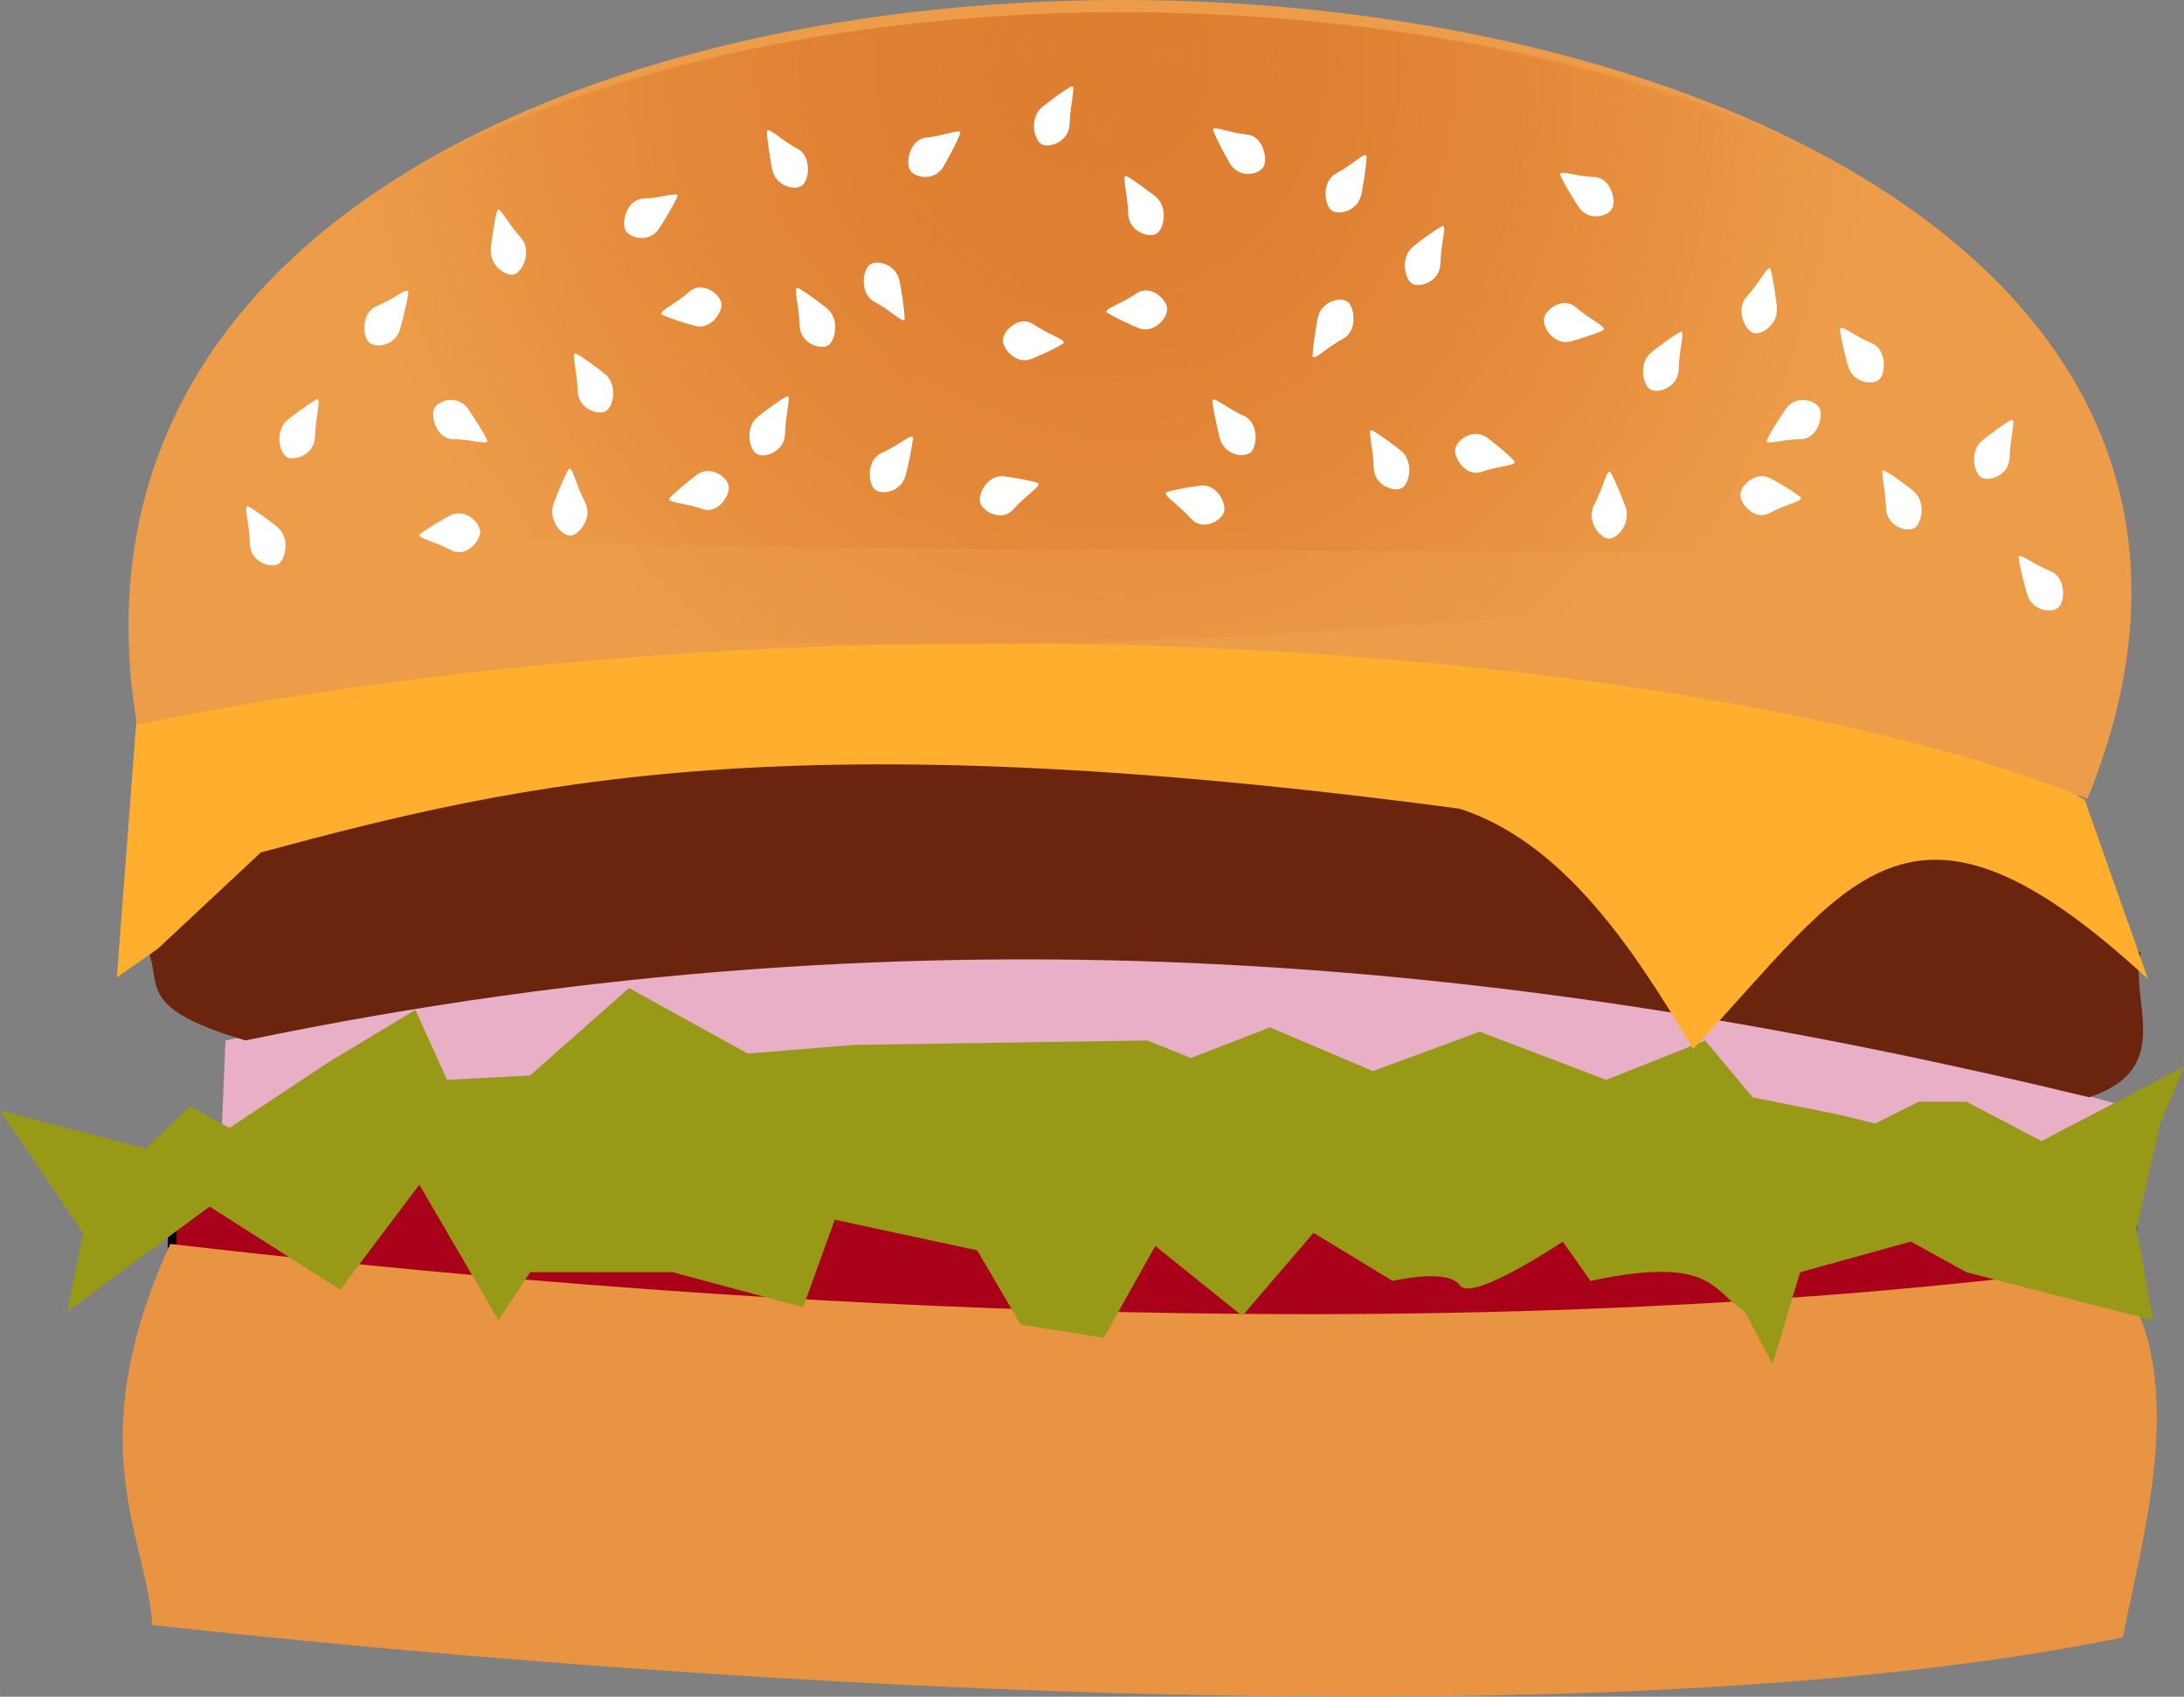 <?xml version="1.0" encoding="UTF-8" standalone="no"?>
<svg
   width="184.663"
   height="143.496"
   version="1.1"
   viewBox="0 0 184.663 143.499"
   id="svg1855"
   sodipodi:docname="burger.svg"
   inkscape:version="1.2.2 (732a01da63, 2022-12-09)"
   xml:space="preserve"
   xmlns:inkscape="http://www.inkscape.org/namespaces/inkscape"
   xmlns:sodipodi="http://sodipodi.sourceforge.net/DTD/sodipodi-0.dtd"
   xmlns:xlink="http://www.w3.org/1999/xlink"
   xmlns="http://www.w3.org/2000/svg"
   xmlns:svg="http://www.w3.org/2000/svg"><rect x="0" y="0" width="184.663" height="143.499" fill="#808080" stroke="none"/><sodipodi:namedview
     id="namedview1857"
     pagecolor="#ffffff"
     bordercolor="#cccccc"
     borderopacity="1"
     inkscape:showpageshadow="0"
     inkscape:pageopacity="1"
     inkscape:pagecheckerboard="0"
     inkscape:deskcolor="#d1d1d1"
     showgrid="false"
     inkscape:zoom="0.25549475"
     inkscape:cx="291.59112"
     inkscape:cy="136.98912"
     inkscape:window-width="1366"
     inkscape:window-height="705"
     inkscape:window-x="-8"
     inkscape:window-y="-8"
     inkscape:window-maximized="1"
     inkscape:current-layer="svg1855" /><defs
     id="defs1743"><inkscape:path-effect
       effect="skeletal"
       id="path-effect5222"
       is_visible="true"
       lpeversion="1"
       pattern="M 0,18.868 C 0,8.453 8.453,0 18.868,0 c 10.415,0 18.868,8.453 18.868,18.868 0,10.415 -8.453,18.868 -18.868,18.868 C 8.453,37.736 0,29.283 0,18.868 Z"
       copytype="single_stretched"
       prop_scale="1"
       scale_y_rel="false"
       spacing="0"
       normal_offset="0"
       tang_offset="0"
       prop_units="false"
       vertical_pattern="false"
       hide_knot="false"
       fuse_tolerance="0" /><radialGradient
       id="d"
       cx="2009.8"
       cy="252.55"
       r="361.6"
       gradientTransform="matrix(-0.332,0.352,-0.328,-0.378,1023.481,-585.426)"
       gradientUnits="userSpaceOnUse"
       xlink:href="#a" /><linearGradient
       id="a"><stop
         stop-color="#de7e31"
         offset="0"
         id="stop1737" /><stop
         stop-color="#de7e31"
         stop-opacity="0"
         offset="1"
         id="stop1739" /></linearGradient><radialGradient
       id="e"
       cx="2009.8"
       cy="252.55"
       r="361.6"
       gradientTransform="matrix(-0.368,0.384,-0.375,-0.412,1107.937,-641.196)"
       gradientUnits="userSpaceOnUse"
       xlink:href="#a" /></defs><rect
     x="-1118.864"
     y="-278.687"
     width="544.239"
     height="456.232"
     fill="#f2deb3"
     id="rect1745"
     style="stroke-width:5.12;fill:#ff5332;fill-opacity:1" /><g
     id="g517"
     transform="matrix(0.346,0,0,0.346,-1.721,-4.812)"
     style="stroke-width:2.89"><path
       d="m 47.565,297.097 c 152.915,7.255 323.099,17.813 478.598,9.618 v 32.061 L 46.591,333.432 Z"
       fill="#a9011a"
       stroke="#000000"
       stroke-width="2.056px"
       id="path1749" /><path
       d="m 46.571,317.964 c -22.489,49.2 -5.652,71.954 -4.365,93.162 118.819,13.101 349.172,30.27 481.519,3.023 4.583,-23.969 17.86,-67.036 -3.398,-90.84 -169.32,22.486 -355.292,8.432 -473.769,-5.343 z"
       fill="#e99442"
       id="path1751"
       style="stroke-width:6.038" /><path
       d="m 60.084,268.234 -0.967,22.442 C 198.27,271.499 346.885,264.841 524.183,310.982 V 284.263 C 373.503,241.949 215.928,233.668 60.091,268.233 Z"
       fill="#e9afc6"
       id="path1753"
       style="stroke-width:6.038" /><path
       d="m 40.61,294.681 -35.65,-9.347 20.303,29.923 -3.868,19.237 34.808,-25.649 31.907,20.305 19.337,-25.649 19.337,33.13 7.735,-11.756 h 34.808 l 31.907,8.55 7.735,-21.374 34.808,7.481 10.636,18.168 20.303,3.206 12.569,-22.442 21.271,17.099 17.404,-20.305 19.337,11.756 c 0,0 13.536,-3.206 16.437,1.069 2.901,4.275 25.138,-10.687 25.138,-10.687 l 6.768,9.618 c 30.058,-6.429 29.788,2.615 37.707,7.481 l 6.768,12.824 6.768,-22.442 27.072,-7.481 13.536,7.481 45.652,11.756 -4.077,-22.442 5.801,-25.649 5.801,-13.893 -34.808,18.168 -18.37,-9.618 h -11.602 l -10.635,5.343 -8.702,-2.137 -21.271,-4.275 -11.602,-13.893 -24.172,9.618 -30.939,-11.756 -26.106,9.618 -25.138,-10.687 -19.337,7.481 -10.636,-4.275 -71.547,1.069 -26.106,2.137 -29.005,-16.031 -24.172,21.374 -20.303,1.069 -7.735,-17.099 -21.271,12.824 -24.172,16.031 -9.669,-5.343 z"
       fill="#979917"
       id="path1755"
       style="stroke-width:6.038" /><path
       d="m 40.809,245.786 c 4.323,8.194 -3.773,14.249 24.172,22.442 170.649,-35.467 315.806,-18.675 450.559,13.893 21.092,-7.085 9.773,-23.127 12.569,-35.268 C 431.294,168.876 64.434,133.679 40.807,245.784 Z"
       fill="#6b240d"
       id="path1757"
       style="stroke-width:6.038" /><path
       d="m 38.623,185.798 -5.1,67.034 10.057,-7.051 25.138,-23.512 c 65.111,-17.58 129.748,-32.432 292.954,-10.687 25.059,8.147 42.228,33.651 57.045,58.779 37.948,-40.26 52.218,-71.671 111.188,-17.099 L 514.434,209.446 C 339.308,101.688 57.994,161.269 38.618,185.798 Z"
       fill="#ffae2e"
       id="path1759"
       style="stroke-width:6.038" /><path
       d="M 38.424,191.004 C 217.004,154.865 424.518,172.409 515.094,209.172 614.011,-33.83 -3.605,-61.419 38.424,191.004 Z"
       fill="#ed9c49"
       id="path1761"
       style="stroke-width:6.038" /><path
       d="M 38.424,144.482 C 196.083,199.823 419.053,152.214 515.094,157.876 545.367,-12.829 69.822,-41.608 38.424,144.482 Z"
       fill="url(#d)"
       id="path1763"
       style="fill:url(#d);stroke-width:6.038" /><path
       d="M 38.424,140.747 C 193.621,154.189 419.788,143.388 516.446,153.749 546.804,-11.938 69.881,-39.871 38.424,140.747 Z"
       fill="url(#e)"
       id="path1765"
       style="fill:url(#e);stroke-width:6.038" /><path
       d="m 173.355,85.263 c 3.152,-2.795 7.503,0.416 7.877,2.705 0.375,2.289 -2.599,6.659 -6.521,5.584 -1.499,-0.411 -5.816,-1.681 -7.877,-2.705 -1.381,-0.685 2.935,-2.404 6.521,-5.584 z"
       fill="#ffffff"
       id="path1767"
       style="stroke-width:6.038" /><path
       d="m 218.663,87.679 c -3.646,-1.926 -2.916,-7.652 -1.213,-9.019 1.703,-1.366 6.555,-0.301 7.381,4.071 0.316,1.671 1.153,6.522 1.213,9.019 0.04,1.673 -3.233,-1.88 -7.381,-4.071 z"
       fill="#ffffff"
       id="path1769"
       style="stroke-width:6.038" /><path
       d="m 199.785,50.206 c 3.651,1.913 2.939,7.642 1.24,9.014 -1.699,1.372 -6.554,0.325 -7.393,-4.044 -0.321,-1.67 -1.172,-6.518 -1.24,-9.014 -0.046,-1.672 3.239,1.868 7.393,4.044 z"
       fill="#ffffff"
       id="path1771"
       style="stroke-width:6.038" /><path
       d="m 266.356,44.188 c -0.107,4.464 -5.135,6.06 -6.958,4.897 -1.822,-1.163 -2.918,-6.495 0.358,-9.109 1.253,-0.999 4.919,-3.82 6.958,-4.897 1.366,-0.722 -0.237,4.03 -0.358,9.109 z"
       fill="#ffffff"
       id="path1773"
       style="stroke-width:6.038" /><path
       d="m 282.651,85.658 c 3.422,-2.374 7.409,1.369 7.543,3.691 0.133,2.322 -3.276,6.283 -7.06,4.716 -1.446,-0.599 -5.602,-2.411 -7.543,-3.691 -1.3,-0.857 3.166,-2.014 7.06,-4.716 z"
       fill="#ffffff"
       id="path1775"
       style="stroke-width:6.038" /><path
       d="m 356.973,78.322 c -0.107,4.464 -5.136,6.06 -6.958,4.897 -1.822,-1.163 -2.918,-6.495 0.358,-9.109 1.253,-0.999 4.919,-3.82 6.958,-4.897 1.365,-0.722 -0.237,4.03 -0.358,9.109 z"
       fill="#ffffff"
       id="path1777"
       style="stroke-width:6.038" /><path
       d="m 309.677,46.78 c 4.026,0.375 5.177,6.017 4.022,7.96 -1.156,1.944 -6.035,2.846 -8.207,-0.921 -0.83,-1.44 -3.166,-5.649 -4.022,-7.96 -0.573,-1.549 3.626,0.493 8.207,0.921 z"
       fill="#ffffff"
       id="path1779"
       style="stroke-width:6.038" /><path
       d="m 367.107,129.238 c -3.84,1.388 -6.889,-3.312 -6.509,-5.6 0.379,-2.288 4.555,-5.219 7.883,-2.685 1.272,0.969 4.907,3.84 6.509,5.6 1.074,1.179 -3.513,1.107 -7.883,2.685 z"
       fill="#ffffff"
       id="path1781"
       style="stroke-width:6.038" /><path
       d="m 415.198,104.175 c -0.107,4.464 -5.135,6.06 -6.958,4.897 -1.823,-1.163 -2.918,-6.495 0.358,-9.109 1.252,-0.999 4.919,-3.82 6.958,-4.897 1.366,-0.722 -0.236,4.03 -0.358,9.109 z"
       fill="#ffffff"
       id="path1783"
       style="stroke-width:6.038" /><path
       d="m 394.531,57.169 c 4.039,0.129 5.47,5.691 4.414,7.703 -1.057,2.012 -5.883,3.21 -8.24,-0.418 -0.901,-1.387 -3.444,-5.447 -4.414,-7.703 -0.65,-1.511 3.645,0.271 8.24,0.418 z"
       fill="#ffffff"
       id="path1785"
       style="stroke-width:6.038" /><path
       d="m 437.454,139.298 c -3.617,1.99 -7.251,-2.17 -7.177,-4.494 0.073,-2.325 3.821,-5.896 7.446,-3.924 1.386,0.754 5.36,3.01 7.177,4.494 1.217,0.994 -3.331,1.66 -7.446,3.924 z"
       fill="#ffffff"
       id="path1787"
       style="stroke-width:6.038" /><path
       d="m 496.077,125.701 c -0.107,4.464 -5.135,6.06 -6.958,4.897 -1.822,-1.163 -2.918,-6.495 0.358,-9.109 1.253,-0.999 4.919,-3.82 6.958,-4.897 1.366,-0.722 -0.236,4.03 -0.358,9.109 z"
       fill="#ffffff"
       id="path1789"
       style="stroke-width:6.038" /><path
       d="m 462.294,97.761 c 3.792,1.542 3.549,7.319 1.968,8.854 -1.581,1.536 -6.502,0.975 -7.692,-3.293 -0.455,-1.632 -1.697,-6.375 -1.968,-8.854 -0.181,-1.661 3.378,1.539 7.692,3.293 z"
       fill="#ffffff"
       id="path1791"
       style="stroke-width:6.038" /><path
       d="m 308.882,115.531 c 3.754,1.653 3.371,7.42 1.754,8.909 -1.617,1.489 -6.523,0.783 -7.61,-3.518 -0.416,-1.644 -1.543,-6.422 -1.754,-8.909 -0.141,-1.666 3.339,1.637 7.61,3.518 z"
       fill="#ffffff"
       id="path1793"
       style="stroke-width:6.038" /><path
       d="m 196.804,119.946 c -0.107,4.464 -5.135,6.06 -6.958,4.897 -1.822,-1.163 -2.918,-6.495 0.358,-9.109 1.253,-0.999 4.919,-3.82 6.958,-4.897 1.366,-0.722 -0.236,4.03 -0.358,9.109 z"
       fill="#ffffff"
       id="path1795"
       style="stroke-width:6.038" /><path
       d="m 252.644,138.375 c -2.81,3.21 -7.491,0.628 -8.122,-1.591 -0.631,-2.219 1.823,-6.967 5.836,-6.444 1.534,0.2 5.961,0.862 8.122,1.591 1.448,0.489 -2.639,2.792 -5.836,6.444 z"
       fill="#ffffff"
       id="path1797"
       style="stroke-width:6.038" /><path
       d="m 147.919,136.618 c 2.038,3.856 -1.475,8.142 -3.578,8.215 -2.103,0.073 -5.577,-3.82 -4.039,-7.95 0.588,-1.579 2.36,-6.112 3.578,-8.215 0.816,-1.409 1.72,3.562 4.039,7.95 z"
       fill="#ffffff"
       id="path1799"
       style="stroke-width:6.038" /><path
       d="m 132.22,71.974 c 2.882,3.13 0.509,8.284 -1.503,8.965 -2.012,0.681 -6.289,-2.069 -5.784,-6.5 0.193,-1.694 0.826,-6.582 1.503,-8.965 0.453,-1.596 2.505,2.939 5.784,6.5 z"
       fill="#ffffff"
       id="path1801"
       style="stroke-width:6.038" /><path
       d="m 81.944,120.671 c -0.107,4.464 -5.136,6.06 -6.958,4.897 -1.822,-1.163 -2.918,-6.495 0.358,-9.109 1.253,-0.999 4.919,-3.82 6.958,-4.897 1.365,-0.722 -0.237,4.03 -0.358,9.109 z"
       fill="#ffffff"
       id="path1803"
       style="stroke-width:6.038" /><path
       d="m 115.726,121.264 c -4.04,-0.002 -5.614,-5.518 -4.609,-7.562 1.005,-2.044 5.799,-3.393 8.247,0.16 0.936,1.358 3.582,5.337 4.609,7.562 0.688,1.49 -3.65,-0.157 -8.247,-0.16 z"
       fill="#ffffff"
       id="path1805"
       style="stroke-width:6.038" /><path
       d="m 390.159,89.063 c -3.152,-2.795 -7.503,0.416 -7.877,2.705 -0.375,2.289 2.599,6.659 6.521,5.584 1.499,-0.411 5.816,-1.681 7.877,-2.705 1.381,-0.685 -2.935,-2.404 -6.521,-5.584 z"
       fill="#ffffff"
       id="path1807"
       style="stroke-width:6.038" /><path
       d="m 333.126,96.751 c 3.646,-1.926 2.916,-7.652 1.213,-9.019 -1.703,-1.366 -6.555,-0.301 -7.381,4.071 -0.315,1.671 -1.153,6.522 -1.213,9.019 -0.04,1.673 3.233,-1.88 7.381,-4.071 z"
       fill="#ffffff"
       id="path1809"
       style="stroke-width:6.038" /><path
       d="m 331.536,56.269 c -3.651,1.913 -2.939,7.642 -1.24,9.014 1.699,1.372 6.554,0.325 7.393,-4.044 0.321,-1.67 1.172,-6.518 1.24,-9.014 0.046,-1.672 -3.239,1.868 -7.393,4.044 z"
       fill="#ffffff"
       id="path1811"
       style="stroke-width:6.038" /><path
       d="m 280.664,66.109 c 0.107,4.464 5.135,6.06 6.958,4.897 1.822,-1.163 2.918,-6.495 -0.358,-9.109 -1.252,-0.999 -4.919,-3.82 -6.958,-4.897 -1.366,-0.722 0.236,4.03 0.358,9.109 z"
       fill="#ffffff"
       id="path1813"
       style="stroke-width:6.038" /><path
       d="m 257.612,93.215 c -3.422,-2.375 -7.409,1.369 -7.543,3.691 -0.133,2.322 3.276,6.283 7.06,4.716 1.446,-0.599 5.602,-2.411 7.543,-3.691 1.3,-0.857 -3.166,-2.014 -7.06,-4.716 z"
       fill="#ffffff"
       id="path1815"
       style="stroke-width:6.038" /><path
       d="m 200.381,93.434 c 0.107,4.464 5.135,6.06 6.958,4.897 1.822,-1.163 2.918,-6.495 -0.358,-9.109 -1.253,-0.999 -4.919,-3.82 -6.958,-4.897 -1.366,-0.722 0.236,4.03 0.358,9.109 z"
       fill="#ffffff"
       id="path1817"
       style="stroke-width:6.038" /><path
       d="m 231.381,47.527 c -4.026,0.375 -5.178,6.017 -4.022,7.96 1.156,1.944 6.035,2.846 8.207,-0.921 0.83,-1.44 3.166,-5.649 4.022,-7.96 0.573,-1.549 -3.626,0.493 -8.207,0.921 z"
       fill="#ffffff"
       id="path1819"
       style="stroke-width:6.038" /><path
       d="m 176.535,138.309 c 3.841,1.388 6.889,-3.312 6.509,-5.6 -0.379,-2.288 -4.556,-5.219 -7.883,-2.685 -1.272,0.969 -4.907,3.84 -6.509,5.6 -1.074,1.179 3.513,1.107 7.883,2.685 z"
       fill="#ffffff"
       id="path1821"
       style="stroke-width:6.038" /><path
       d="m 146.13,109.469 c 0.107,4.464 5.136,6.06 6.958,4.897 1.822,-1.163 2.918,-6.495 -0.358,-9.109 -1.253,-0.999 -4.919,-3.82 -6.958,-4.897 -1.365,-0.722 0.237,4.03 0.358,9.109 z"
       fill="#ffffff"
       id="path1823"
       style="stroke-width:6.038" /><path
       d="m 162.227,62.463 c -4.039,0.129 -5.47,5.691 -4.414,7.703 1.057,2.012 5.883,3.21 8.24,-0.418 0.901,-1.387 3.444,-5.447 4.414,-7.703 0.65,-1.511 -3.645,0.271 -8.24,0.418 z"
       fill="#ffffff"
       id="path1825"
       style="stroke-width:6.038" /><path
       d="m 115.13,148.369 c 3.617,1.99 7.251,-2.17 7.177,-4.494 -0.073,-2.325 -3.821,-5.896 -7.446,-3.924 -1.386,0.754 -5.36,3.01 -7.177,4.494 -1.217,0.994 3.33,1.66 7.446,3.924 z"
       fill="#ffffff"
       id="path1827"
       style="stroke-width:6.038" /><path
       d="m 66.046,146.854 c 0.107,4.464 5.135,6.06 6.958,4.897 1.822,-1.163 2.918,-6.495 -0.358,-9.109 -1.253,-0.999 -4.919,-3.82 -6.958,-4.897 -1.366,-0.722 0.236,4.03 0.358,9.109 z"
       fill="#ffffff"
       id="path1829"
       style="stroke-width:6.038" /><path
       d="m 97.046,88.712 c -3.792,1.542 -3.548,7.319 -1.968,8.854 1.581,1.536 6.502,0.975 7.692,-3.293 0.455,-1.632 1.697,-6.375 1.968,-8.854 0.181,-1.661 -3.378,1.539 -7.692,3.293 z"
       fill="#ffffff"
       id="path1831"
       style="stroke-width:6.038" /><path
       d="m 220.452,124.603 c -3.754,1.653 -3.371,7.42 -1.754,8.909 1.617,1.489 6.523,0.783 7.61,-3.518 0.416,-1.644 1.543,-6.422 1.754,-8.909 0.141,-1.666 -3.339,1.637 -7.61,3.518 z"
       fill="#ffffff"
       id="path1833"
       style="stroke-width:6.038" /><path
       d="m 340.678,128.249 c 0.107,4.464 5.135,6.06 6.958,4.897 1.822,-1.163 2.918,-6.495 -0.358,-9.109 -1.253,-0.999 -4.919,-3.82 -6.958,-4.897 -1.366,-0.722 0.237,4.03 0.358,9.109 z"
       fill="#ffffff"
       id="path1835"
       style="stroke-width:6.038" /><path
       d="m 295.965,140.638 c 2.81,3.21 7.491,0.628 8.122,-1.591 0.631,-2.219 -1.823,-6.967 -5.836,-6.444 -1.534,0.2 -5.961,0.862 -8.122,1.591 -1.448,0.489 2.639,2.792 5.836,6.444 z"
       fill="#ffffff"
       id="path1837"
       style="stroke-width:6.038" /><path
       d="m 394.531,137.365 c -2.038,3.856 1.475,8.142 3.578,8.215 2.103,0.073 5.577,-3.82 4.039,-7.95 -0.588,-1.579 -2.36,-6.112 -3.578,-8.215 -0.816,-1.409 -1.72,3.562 -4.039,7.95 z"
       fill="#ffffff"
       id="path1839"
       style="stroke-width:6.038" /><path
       d="m 431.89,86.317 c -2.882,3.131 -0.509,8.284 1.503,8.965 2.012,0.681 6.289,-2.069 5.784,-6.5 -0.193,-1.694 -0.826,-6.582 -1.503,-8.965 -0.453,-1.596 -2.505,2.939 -5.784,6.5 z"
       fill="#ffffff"
       id="path1841"
       style="stroke-width:6.038" /><path
       d="m 465.871,138.068 c 0.107,4.464 5.136,6.06 6.958,4.897 1.822,-1.163 2.918,-6.495 -0.358,-9.109 -1.253,-0.999 -4.919,-3.82 -6.958,-4.897 -1.365,-0.722 0.237,4.03 0.358,9.109 z"
       fill="#ffffff"
       id="path1843"
       style="stroke-width:6.038" /><path
       d="m 445.006,121.264 c 4.04,-0.002 5.614,-5.518 4.609,-7.562 -1.005,-2.044 -5.799,-3.393 -8.247,0.16 -0.936,1.358 -3.582,5.337 -4.609,7.562 -0.688,1.49 3.65,-0.157 8.247,-0.16 z"
       fill="#ffffff"
       id="path1845"
       style="stroke-width:6.038" /><path
       d="m 506.013,153.487 c 3.81,1.485 3.638,7.265 2.076,8.824 -1.562,1.559 -6.489,1.072 -7.732,-3.178 -0.475,-1.625 -1.776,-6.349 -2.076,-8.824 -0.202,-1.658 3.396,1.488 7.732,3.178 z"
       fill="#ffffff"
       id="path1847"
       style="stroke-width:6.038" /></g></svg>
